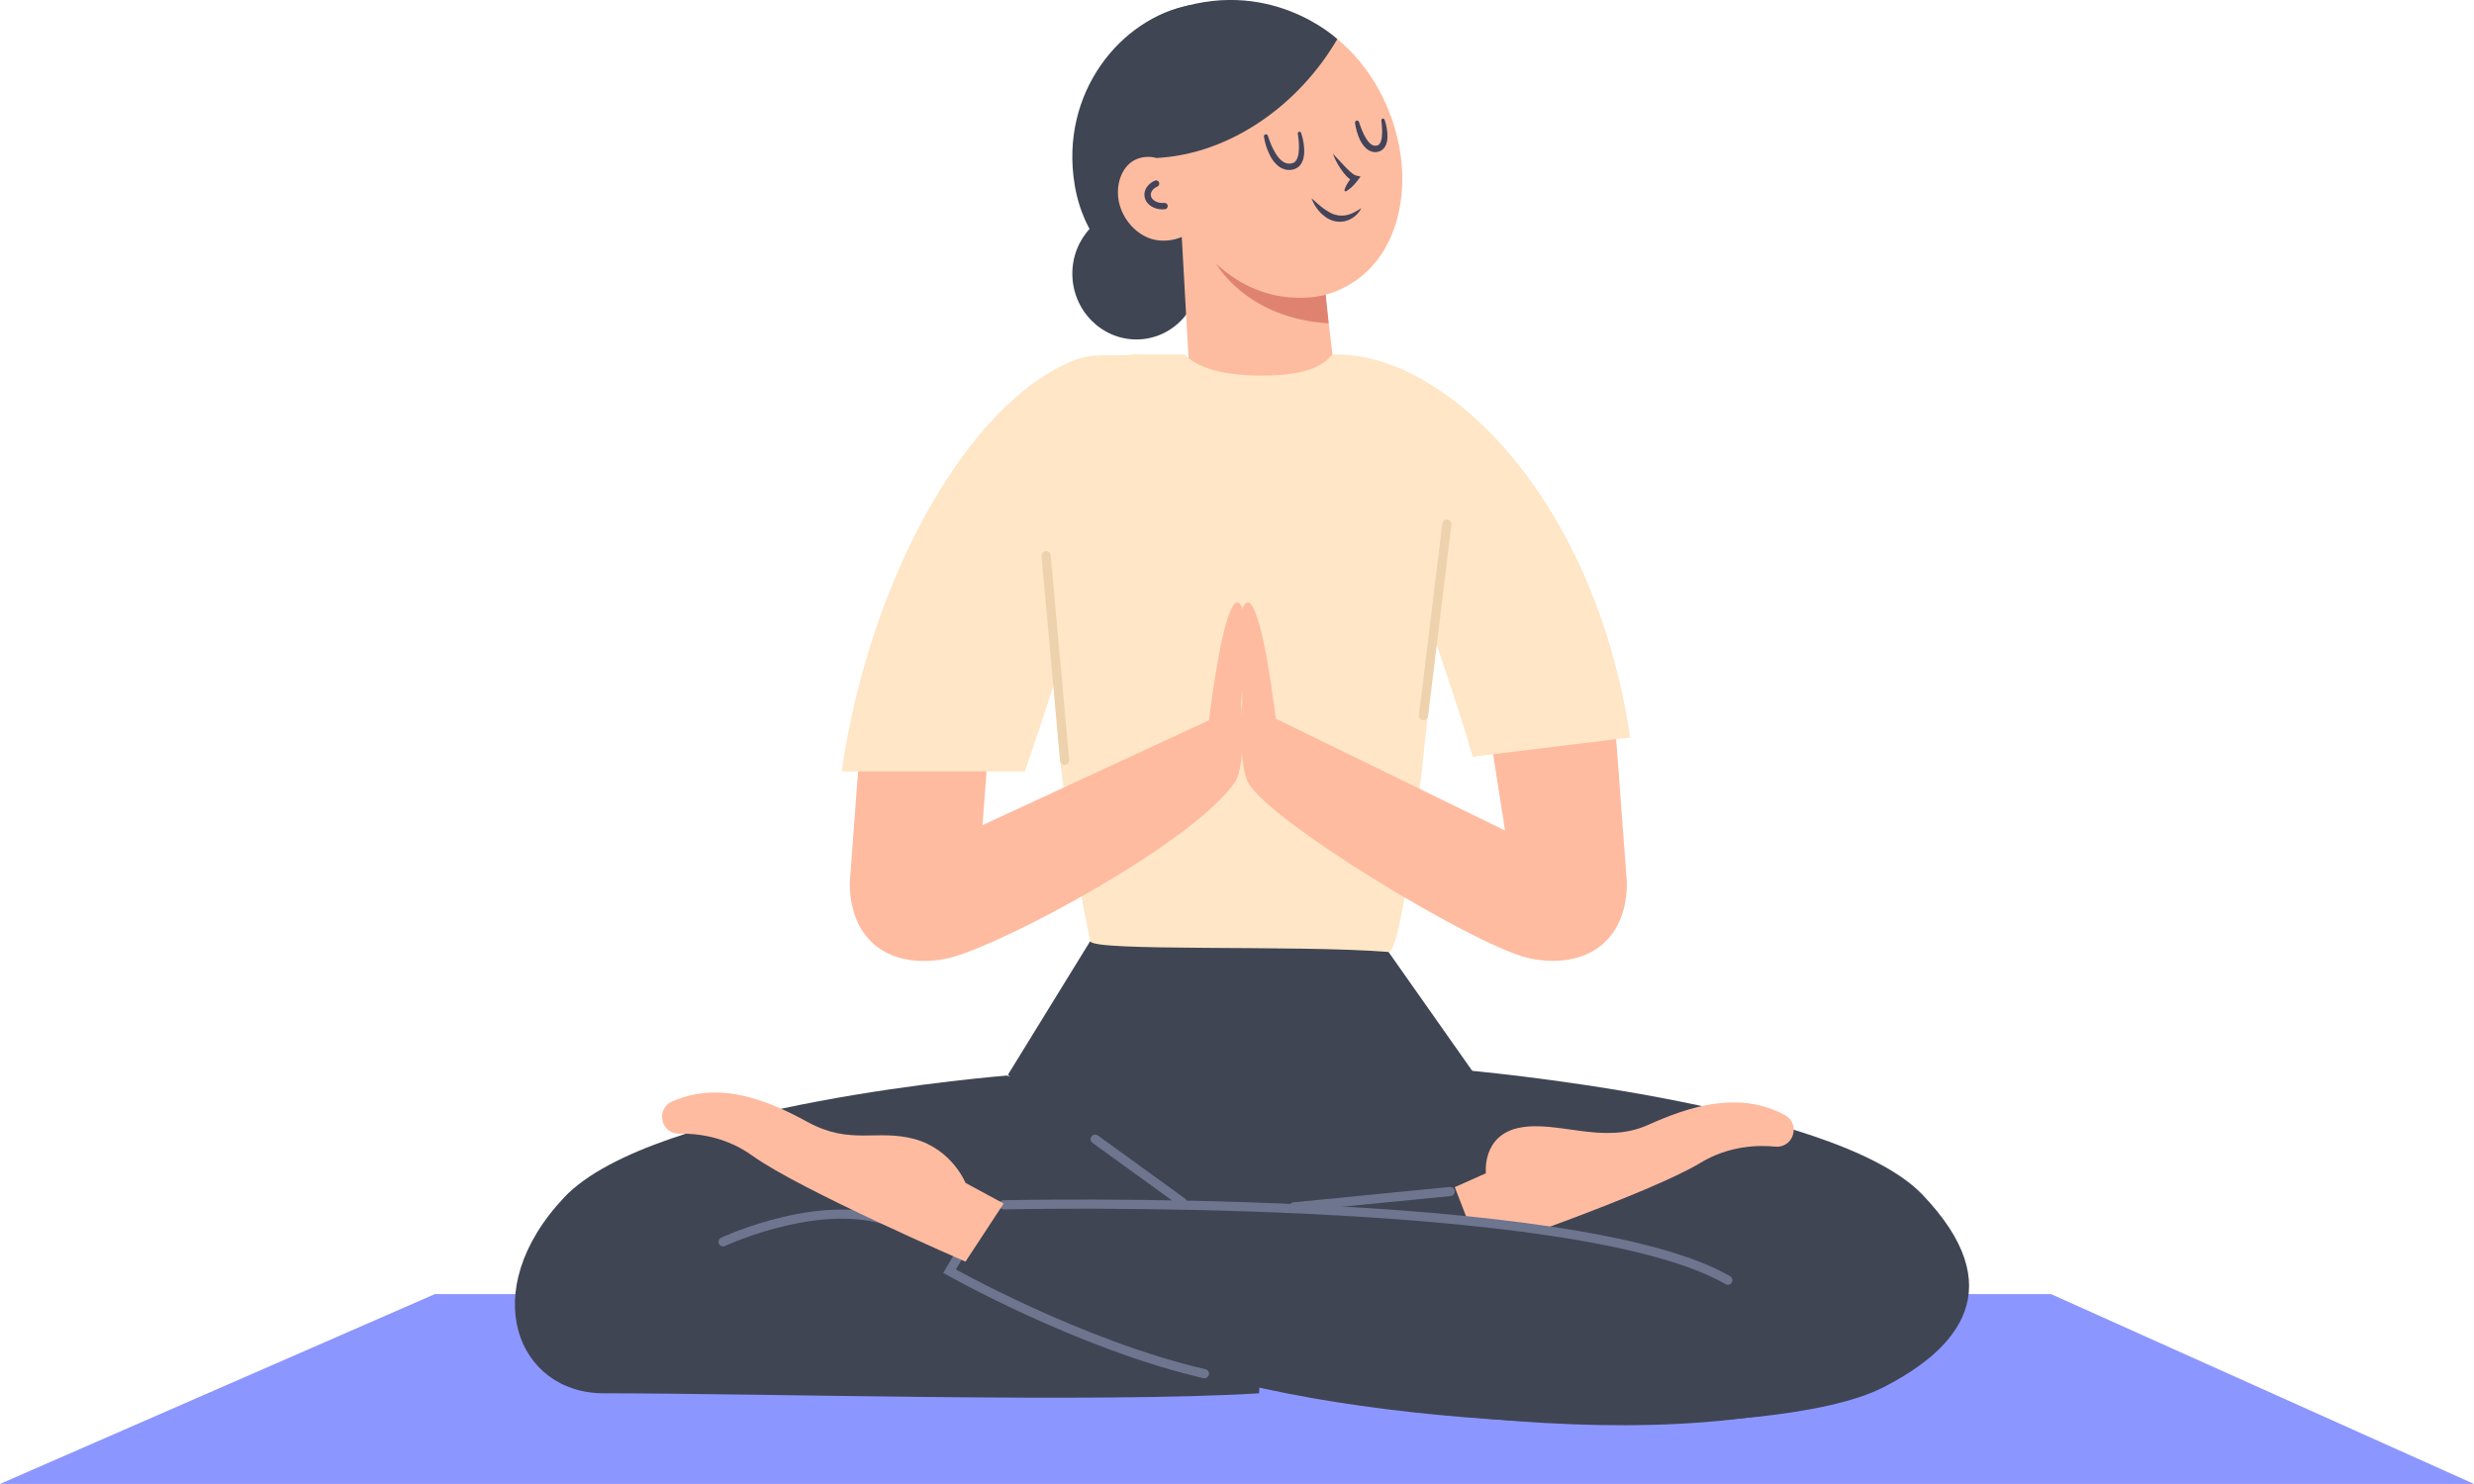 <svg width="430" height="257.997" viewBox="0 0 430 257.997" fill="none" xmlns="http://www.w3.org/2000/svg" xmlns:xlink="http://www.w3.org/1999/xlink">
	<desc>
			Created with Pixso.
	</desc>
	<defs/>
	<path id="Vector" d="M75.58 224.99L0 257.99L430 257.99L356.49 224.99L75.58 224.99Z" fill="#8C96FF" fill-opacity="1" fill-rule="nonzero"/>
	<path id="Vector" d="M189.48 163.63L175.2 186.83L202.59 219.36L230.21 219.36L255.96 186.28L240.02 163.63L189.48 163.63Z" fill="#3F4553" fill-opacity="1" fill-rule="nonzero"/>
	<path id="Vector" d="M175.02 186.99C175.02 186.99 113.51 191.82 98.08 208.15C82.65 224.49 89.91 242.23 104.94 242.23C132.61 242.23 191.15 243.95 218.84 242.23L220.5 203.98L175.02 186.99Z" fill="#3F4553" fill-opacity="1" fill-rule="nonzero"/>
	<path id="Vector" d="M254.37 186.03C254.37 186.03 318.7 191.58 334.11 207.67C349.52 223.76 340.64 234.42 327.26 241.23C308.43 250.82 240.56 249.23 205.36 237.58L211.87 203.56L254.37 186.03Z" fill="#3F4553" fill-opacity="1" fill-rule="nonzero"/>
	<path id="Vector" d="M257.2 217.63L252.85 206.39L258.26 203.98C258.26 203.98 257.51 197.33 264.15 196.05C270.78 194.77 278.68 199.05 286.38 195.6C293.48 192.42 302.17 189.49 310.28 193.89C311.48 194.54 312.04 195.97 311.63 197.27L311.6 197.37C311.19 198.68 309.91 199.49 308.54 199.35C305.68 199.06 300.57 199.12 295.54 202.17C286.85 207.45 257.2 217.63 257.2 217.63Z" fill="#FEBBA0" fill-opacity="1" fill-rule="nonzero"/>
	<path id="Vector" d="M307.81 218.27C307.81 218.27 264.88 210.64 174.45 209.46L165.72 221.3C165.72 221.3 188.22 234.16 209.34 238.81C230.46 243.46 303.37 258.1 335.93 235.55L307.81 218.27Z" fill="#3F4553" fill-opacity="1" fill-rule="nonzero"/>
	<path id="Vector" d="M209.34 238.82C187.69 233.82 165.04 221 165.04 221L166.39 218.71" stroke="#6E758F" stroke-opacity="1" stroke-width="1.593" stroke-linecap="round"/>
	<path id="Vector" d="M174.45 209.46C174.45 209.46 273.79 207.19 300.31 222.57" stroke="#6E758F" stroke-opacity="1" stroke-width="1.593" stroke-linecap="round"/>
	<path id="Vector" d="M125.68 215.9C125.68 215.9 143.82 207.4 156.22 212.97" stroke="#6E758F" stroke-opacity="1" stroke-width="1.593" stroke-linecap="round"/>
	<path id="Vector" d="M167.81 219.34L174.44 209.24L167.81 205.65C167.81 205.65 165.49 199.84 158.99 198.04C152.48 196.25 147.85 199.14 140.44 195.1C133.61 191.37 125.17 187.78 116.75 191.53C115.51 192.08 114.83 193.46 115.14 194.79L115.16 194.89C115.47 196.23 116.68 197.13 118.05 197.1C120.92 197.03 126.01 197.49 130.78 200.93C139.03 206.87 167.81 219.34 167.81 219.34Z" fill="#FEBBA0" fill-opacity="1" fill-rule="nonzero"/>
	<path id="Vector" d="M224.89 209.82L252.05 207.15" stroke="#6E758F" stroke-opacity="1" stroke-width="1.593" stroke-linecap="round"/>
	<path id="Vector" d="M190.35 198.05L205.5 209.02" stroke="#6E758F" stroke-opacity="1" stroke-width="1.593" stroke-linecap="round"/>
	<path id="Vector" d="M186.44 48.76C187.08 55.02 192.53 59.58 198.61 58.96C204.69 58.34 209.1 52.76 208.46 46.51C207.82 40.25 202.37 35.69 196.29 36.31C190.22 36.92 185.81 42.5 186.44 48.76Z" fill="#3F4553" fill-opacity="1" fill-rule="nonzero"/>
	<path id="Vector" d="M209.15 53.31C209.15 53.31 189.83 50.39 186.79 32.16C184.11 16.05 194.92 3.14 206.77 0.91C206.78 0.91 235.25 44.79 209.15 53.31Z" fill="#3F4553" fill-opacity="1" fill-rule="nonzero"/>
	<path id="Vector" d="M209.59 2.64C208.17 3.34 206.82 4.26 205.59 5.45C194.58 16.04 201.55 36.6 211.41 45.88C216.87 51.01 224.85 53.4 231.82 50.78C242.01 46.95 245.2 35.41 243.13 25.13C241.59 17.47 237.34 10.24 231.07 5.74C224.8 1.25 216.33 -0.65 209.59 2.64Z" fill="#FDBCA0" fill-opacity="1" fill-rule="nonzero"/>
	<path id="Vector" d="M207.76 39.68C205.83 41.59 202.47 42.37 199.89 41.46C197.31 40.55 195.19 38.12 194.52 35.3C193.92 32.77 194.57 29.89 196.43 28.34C198.29 26.79 201.64 26.89 203.23 28.9L207.76 39.68Z" fill="#FDBCA0" fill-opacity="1" fill-rule="nonzero"/>
	<path id="Vector" d="M204.94 32.96L206.97 69.3C207.24 76.02 212.69 81.36 219.41 81.49C227.17 81.65 233.26 74.87 232.27 67.17L228.17 33.43L204.94 32.96Z" fill="#FDBCA0" fill-opacity="1" fill-rule="nonzero"/>
	<path id="Vector" d="M230.93 56.21L230.42 51.23C230.42 51.23 220.42 54.3 211.41 45.87C211.41 45.88 216.6 55.35 230.93 56.21Z" fill="#DF8370" fill-opacity="1" fill-rule="nonzero"/>
	<path id="Vector" d="M200.97 27.47C213.99 26.8 225.87 18.06 232.43 6.8C232.43 6.8 220.45 -4.57 202.94 2.08C188.43 7.58 200.97 27.47 200.97 27.47Z" fill="#3F4553" fill-opacity="1" fill-rule="nonzero"/>
	<path id="Vector" d="M202.4 35.83C200.9 35.98 199.59 35.17 199.47 34.02C199.38 33.15 199.99 32.34 200.93 31.92" stroke="#444359" stroke-opacity="1" stroke-width="1.114" stroke-linecap="round"/>
	<path id="Vector" d="M233.68 32.99C233.98 32.08 234.5 31.36 235.08 30.68L235.36 31.56C234.7 31.31 234.34 30.93 233.97 30.56C233.62 30.17 233.31 29.78 233.03 29.36C232.47 28.53 232 27.65 231.66 26.72C232.36 27.43 233 28.16 233.67 28.86C234.01 29.2 234.33 29.55 234.68 29.85C235.01 30.14 235.4 30.44 235.67 30.51L236.48 30.7L235.95 31.39C235.41 32.1 234.81 32.76 233.98 33.24C233.88 33.3 233.76 33.26 233.7 33.17C233.67 33.1 233.67 33.04 233.68 32.99Z" fill="#444359" fill-opacity="1" fill-rule="nonzero"/>
	<path id="Vector" d="M236.61 36.17C236.21 36.99 235.53 37.7 234.65 38.13C233.78 38.58 232.7 38.67 231.74 38.39C230.76 38.12 230 37.48 229.35 36.82C229.06 36.46 228.77 36.09 228.53 35.71C228.32 35.3 228.1 34.9 227.94 34.48C228.31 34.76 228.63 35.06 228.95 35.36L229.94 36.18C230.64 36.64 231.3 37.14 232.06 37.32C232.79 37.55 233.57 37.54 234.34 37.33C235.1 37.11 235.86 36.68 236.61 36.17Z" fill="#444359" fill-opacity="1" fill-rule="nonzero"/>
	<path id="Vector" d="M226.14 23.1C226.53 24.26 226.75 25.46 226.67 26.75C226.62 27.38 226.47 28.07 226 28.68C225.52 29.3 224.71 29.57 224 29.55C223.27 29.54 222.55 29.22 222.06 28.77C221.55 28.32 221.15 27.8 220.85 27.25C220.25 26.14 219.87 24.98 219.68 23.76C219.65 23.57 219.78 23.39 219.97 23.35C220.15 23.32 220.31 23.43 220.36 23.59L220.37 23.61C220.71 24.69 221.16 25.78 221.74 26.72C222.32 27.63 223.11 28.47 224.04 28.44C224.5 28.46 224.93 28.34 225.19 28.01C225.48 27.69 225.62 27.17 225.7 26.64C225.85 25.57 225.75 24.39 225.57 23.26L225.57 23.24C225.54 23.08 225.66 22.92 225.82 22.9C225.95 22.88 226.09 22.97 226.14 23.1Z" fill="#444359" fill-opacity="1" fill-rule="nonzero"/>
	<path id="Vector" d="M240.66 20.83C240.99 21.81 241.17 22.81 241.15 23.88C241.14 24.41 241.04 24.99 240.7 25.54C240.37 26.12 239.63 26.48 238.99 26.45C238.32 26.44 237.71 26.09 237.32 25.68C236.92 25.26 236.61 24.81 236.38 24.33C235.93 23.37 235.65 22.39 235.51 21.36C235.48 21.17 235.62 20.99 235.82 20.96C235.99 20.94 236.15 21.04 236.2 21.2L236.21 21.22C236.5 22.12 236.85 23.04 237.3 23.84C237.75 24.62 238.36 25.37 239.03 25.33C239.37 25.34 239.64 25.24 239.82 24.96C240.02 24.68 240.12 24.25 240.18 23.8C240.28 22.9 240.2 21.91 240.09 20.97L240.09 20.95C240.07 20.79 240.19 20.64 240.35 20.61C240.48 20.61 240.62 20.7 240.66 20.83Z" fill="#444359" fill-opacity="1" fill-rule="nonzero"/>
	<path id="Vector" d="M251.46 72.6C251.37 66.5 231.59 61.62 231.59 61.62C230.35 62.99 228.22 65.3 219.25 65.3C210.67 65.3 207.24 63.08 205.9 61.62L197.41 61.62C195.52 61.62 193.79 62.7 193 64.42C175.99 101.63 185.55 143.19 189.47 163.62C189.83 165.5 225.33 164.23 241.34 165.5C244.8 165.79 251.8 94.77 251.46 72.6Z" fill="#FEE6C6" fill-opacity="1" fill-rule="nonzero"/>
	<path id="Vector" d="M210.15 125.22C211.91 111 214.06 102.47 215.71 105.27C217.17 107.75 216.36 120.19 214.17 132.19C214.18 132.19 209.4 131.31 210.15 125.22Z" fill="#FEBBA0" fill-opacity="1" fill-rule="nonzero"/>
	<path id="Vector" d="M221.77 125.22C220.01 111 217.86 102.47 216.21 105.27C214.75 107.75 215.56 120.19 217.75 132.19C217.74 132.19 222.52 131.31 221.77 125.22Z" fill="#FEBBA0" fill-opacity="1" fill-rule="nonzero"/>
	<path id="Vector" d="M280.39 121.69L258.04 121.69L261.59 144.39L221.03 124.6C220.89 123.08 220.7 121.2 220.47 119.21C218.94 119.21 217.4 119.21 215.87 119.19C215.88 120.92 215.91 122.09 215.91 122.09C215.91 122.09 215.12 132.53 216.93 136.01C220.37 142.63 255.56 163.95 265.32 166.48C265.94 166.64 266.54 166.76 267.16 166.84C276.59 168.17 282.84 162.88 282.76 153.36L280.39 121.69Z" fill="#FEBBA0" fill-opacity="1" fill-rule="nonzero"/>
	<path id="Vector" d="M211.05 119.11C210.7 121.35 210.39 123.51 210.15 125.22L170.76 143.46L172.42 121.7L150.07 121.7L147.7 153.39C147.64 162.91 153.89 168.19 163.31 166.87C163.92 166.78 164.53 166.66 165.14 166.51C174.91 163.98 207.64 146.29 214.63 135.97C216.7 132.92 215.72 122.65 215.72 122.65C215.72 122.65 215.72 121.23 215.68 119.21C214.14 119.18 212.6 119.15 211.05 119.11Z" fill="#FEBBA0" fill-opacity="1" fill-rule="nonzero"/>
	<path id="Vector" d="M178.14 134.11C186.88 108.26 186.81 108.24 197.54 61.63C190.36 62.12 189.62 60.95 183.96 63.89C166.98 72.71 150.99 101.68 146.28 134.11L178.14 134.11Z" fill="#FEE6C6" fill-opacity="1" fill-rule="nonzero"/>
	<path id="Vector" d="M255.96 131.56C250.82 113.25 231.59 61.63 231.59 61.63C250.82 60.98 277.06 86.05 283.34 128.21L255.96 131.56Z" fill="#FEE6C6" fill-opacity="1" fill-rule="nonzero"/>
	<path id="Vector" d="M251.47 91.13L247.42 124.41" stroke="#EED2AD" stroke-opacity="1" stroke-width="1.593" stroke-linecap="round"/>
	<path id="Vector" d="M181.82 96.59L185.04 132.19" stroke="#EED2AD" stroke-opacity="1" stroke-width="1.593" stroke-linecap="round"/>
</svg>
